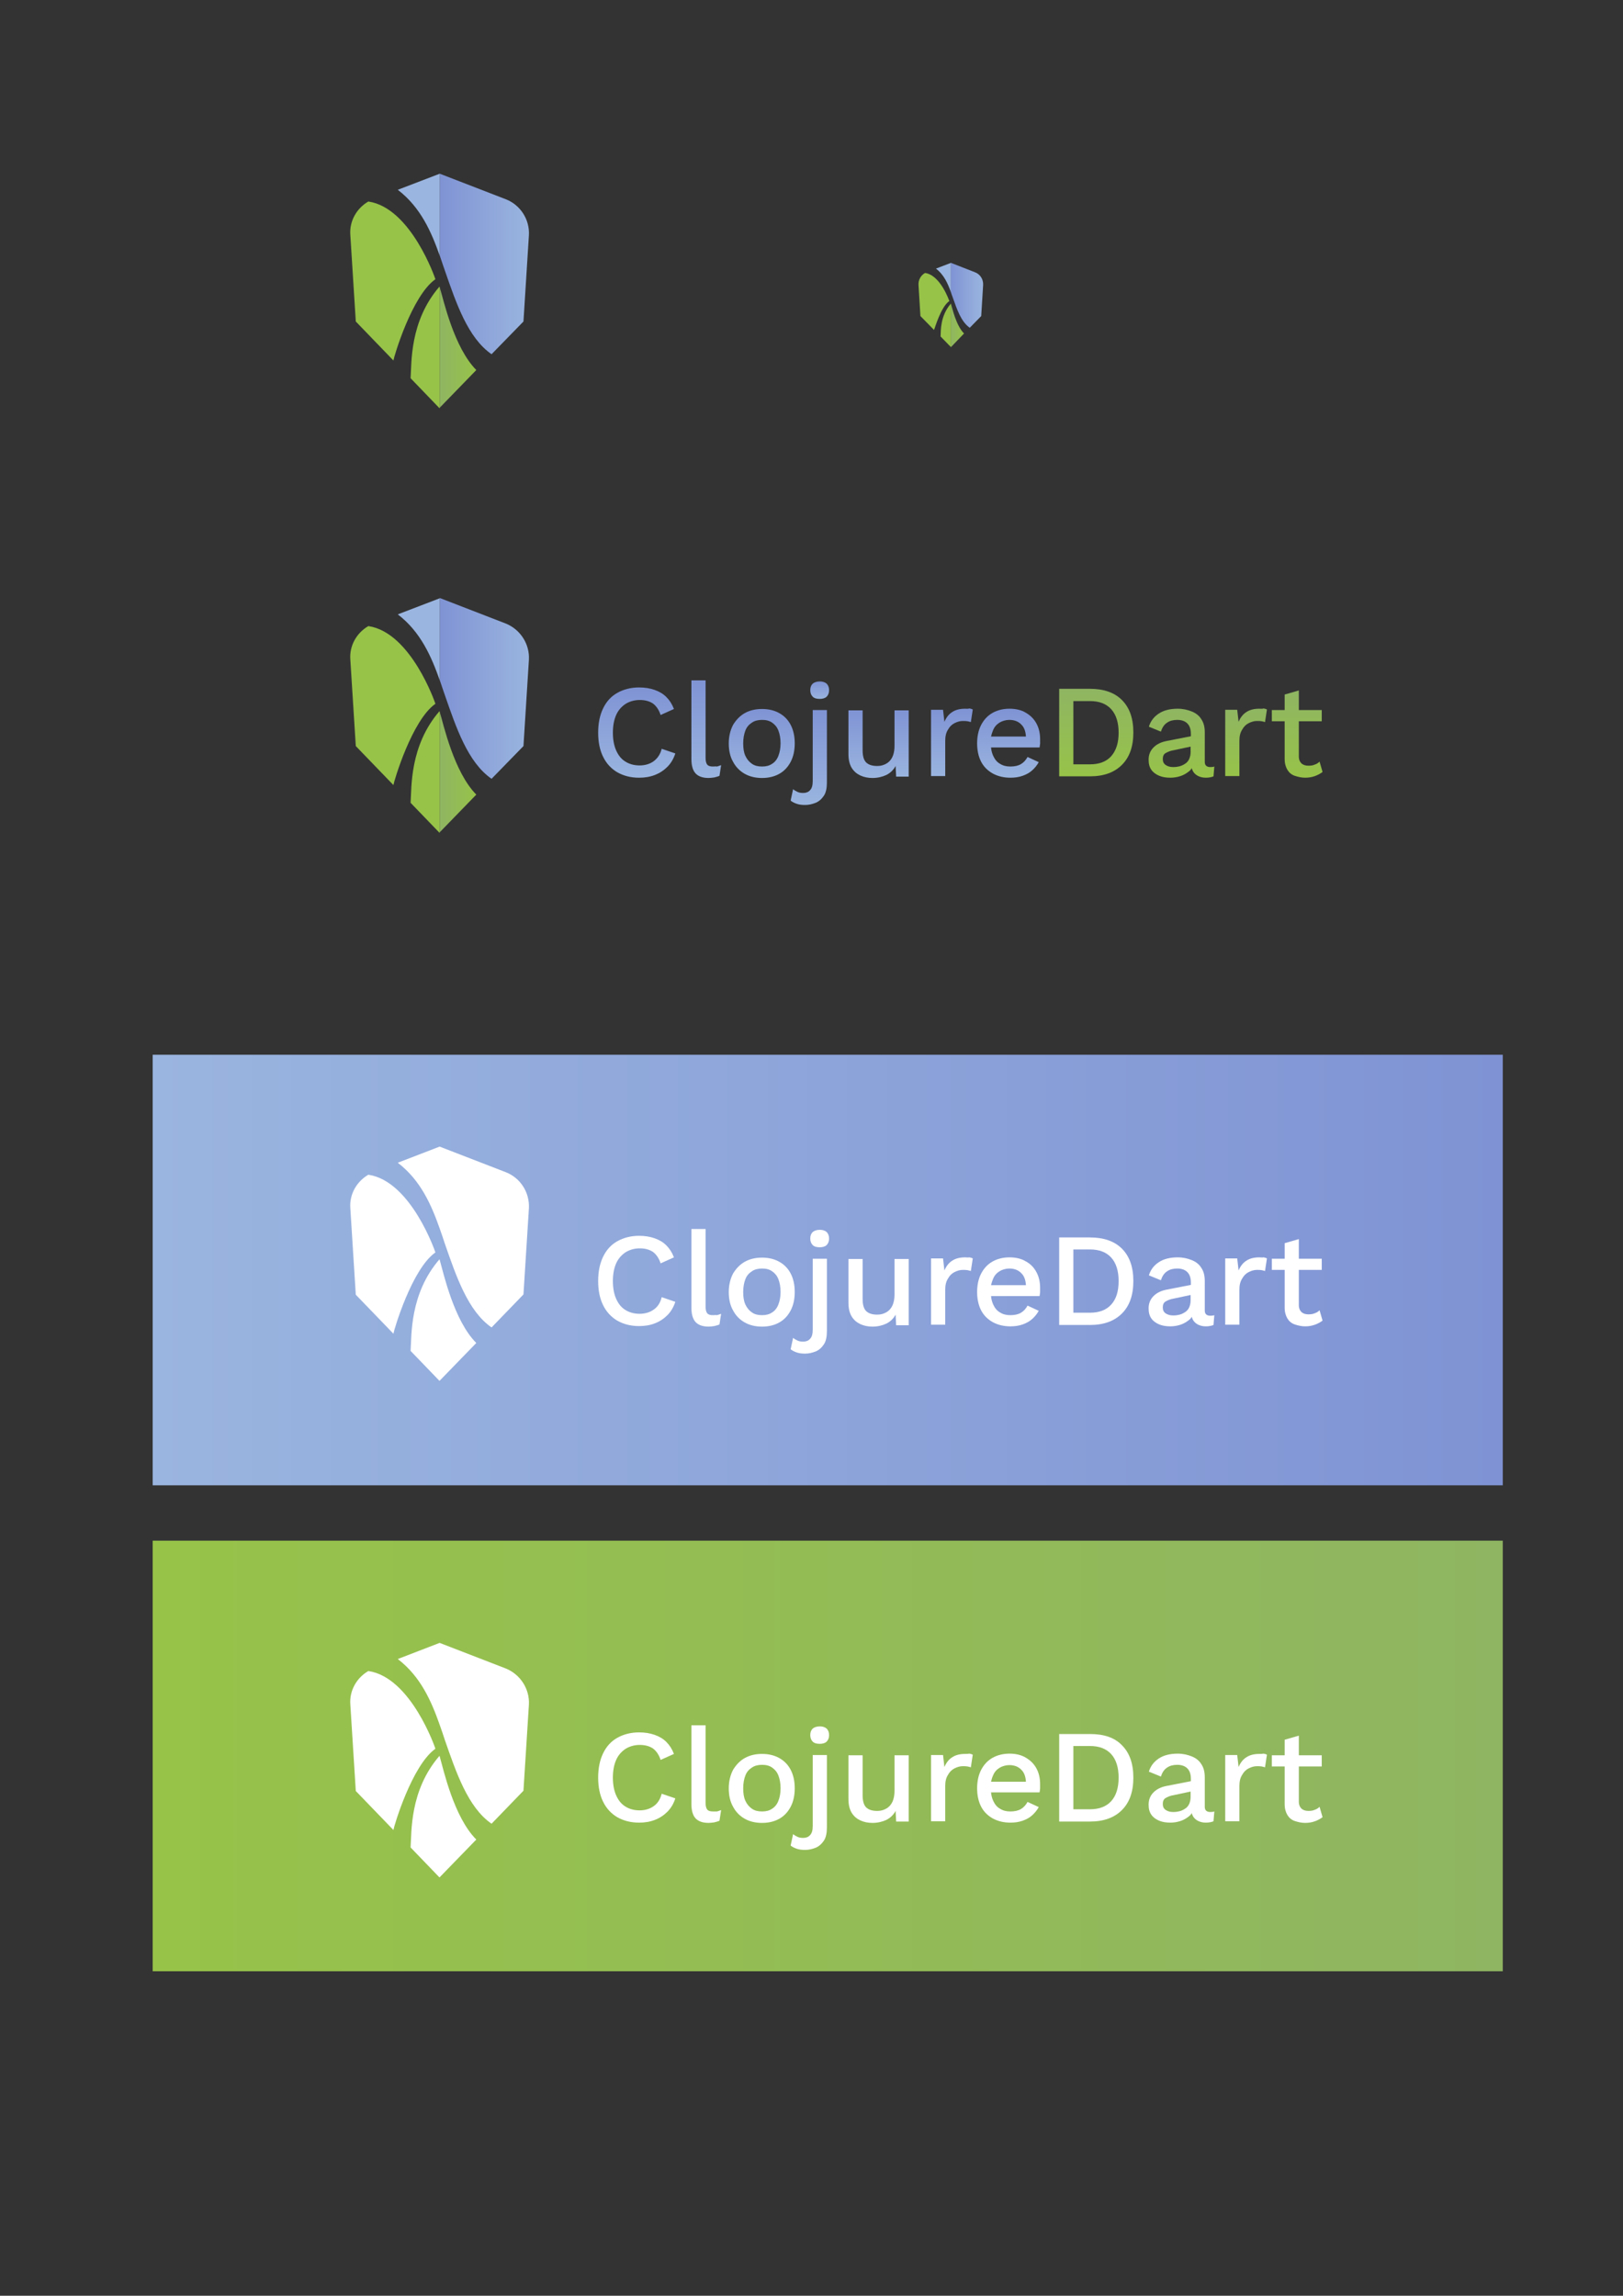 <?xml version="1.0" encoding="utf-8"?>
<!-- Generator: Adobe Illustrator 25.4.1, SVG Export Plug-In . SVG Version: 6.00 Build 0)  -->
<svg version="1.1" id="Calque_1" xmlns="http://www.w3.org/2000/svg" xmlns:xlink="http://www.w3.org/1999/xlink" x="0px" y="0px"
	 viewBox="0 0 595.3 841.9" style="enable-background:new 0 0 595.3 841.9;" xml:space="preserve">
<rect x="0" y="0" width="595.3" height="841.9" fill="#333333" stroke="none"/>
<style type="text/css">
	.st0{fill:url(#SVGID_1_);}
	.st1{fill:url(#SVGID_00000166642113194640026670000014341328513187613084_);}
	.st2{fill:url(#SVGID_00000119806902438808455120000005890537986079993229_);}
	.st3{fill:url(#SVGID_00000014633748603331469560000011410566019455261355_);}
	.st4{fill:url(#SVGID_00000109030607582436844580000010958458624850216842_);}
	.st5{fill:url(#SVGID_00000087412914235919441720000017203897400528996755_);}
	.st6{fill:url(#SVGID_00000049193468601735018420000008111018273860670616_);}
	.st7{fill:url(#SVGID_00000062881124252479984620000000551197927144612020_);}
	.st8{fill:url(#SVGID_00000116942194897530967690000018309325705667609259_);}
	.st9{fill:url(#SVGID_00000043455950263063474300000004908557975232304011_);}
	.st10{fill:url(#SVGID_00000013171228397574932600000015420676043887766185_);}
	.st11{fill:url(#SVGID_00000030464645898079904650000011603122286168071327_);}
	.st12{fill:url(#SVGID_00000048494847602926159110000016047994222335224464_);}
	.st13{fill:url(#SVGID_00000149339900744604404940000014793023642092852917_);}
	.st14{fill:url(#SVGID_00000105415658859191871010000008415372037394509484_);}
	.st15{fill:#9AB5DF;}
	.st16{fill:url(#SVGID_00000094617431646055408260000011681838837369796793_);}
	.st17{fill:#97C349;}
	.st18{fill:#FFFFFF;}
	.st19{fill:url(#SVGID_00000183248913639728950790000015003142750046197410_);}
	.st20{fill:url(#SVGID_00000062154380529488318240000015632529260990590601_);}
	.st21{fill:url(#SVGID_00000178171892295503501220000015921243520236326539_);}
	.st22{fill:url(#SVGID_00000106115134082231836770000016467012418776159136_);}
</style>
<g id="Calque_1_00000176035680948431303630000016771273300646801281_">
	<linearGradient id="SVGID_1_" gradientUnits="userSpaceOnUse" x1="55.96" y1="643.965" x2="551.18" y2="643.965">
		<stop  offset="0" style="stop-color:#97C349"/>
		<stop  offset="1" style="stop-color:#8FB562"/>
	</linearGradient>
	<rect x="56" y="565" class="st0" width="495.2" height="157.9"/>
	
		<linearGradient id="SVGID_00000183934100534166718710000000678505727670978698_" gradientUnits="userSpaceOnUse" x1="55.96" y1="465.725" x2="551.18" y2="465.725">
		<stop  offset="0" style="stop-color:#9AB5DF"/>
		<stop  offset="1" style="stop-color:#7F93D4"/>
	</linearGradient>
	
		<rect x="56" y="386.8" style="fill:url(#SVGID_00000183934100534166718710000000678505727670978698_);" width="495.2" height="157.9"/>
</g>
<linearGradient id="SVGID_00000148638119897267418150000003837109669763570061_" gradientUnits="userSpaceOnUse" x1="233.594" y1="285.214" x2="233.594" y2="252.154">
	<stop  offset="0" style="stop-color:#9AB5DF"/>
	<stop  offset="1" style="stop-color:#7F93D4"/>
</linearGradient>
<path style="fill:url(#SVGID_00000148638119897267418150000003837109669763570061_);" d="M239.7,279.2c-1.4,1-3.2,1.5-5.1,1.5
	c-2,0-3.8-0.5-5.2-1.4c-1.5-0.9-2.6-2.3-3.4-4.1c-0.8-1.8-1.2-4-1.2-6.5c0-2.5,0.4-4.7,1.2-6.5c0.8-1.8,2-3.1,3.5-4.1
	c1.5-0.9,3.2-1.4,5.2-1.4c2,0,3.6,0.5,4.8,1.3c1.2,0.9,2.2,2.3,2.8,4.2l4.9-2.2c-0.7-1.8-1.6-3.2-2.8-4.4c-1.2-1.2-2.6-2-4.3-2.6
	c-1.7-0.6-3.6-0.9-5.7-0.9c-3,0-5.7,0.7-8,2c-2.3,1.3-4,3.2-5.2,5.7c-1.2,2.5-1.8,5.4-1.8,8.9c0,3.4,0.6,6.4,1.8,8.8
	c1.2,2.5,3,4.4,5.2,5.7c2.3,1.3,4.9,2,8,2c2.1,0,4-0.3,5.8-1c1.8-0.7,3.3-1.7,4.6-3c1.3-1.3,2.3-3,2.9-4.9l-5-1.7
	C242.2,276.6,241.2,278.1,239.7,279.2z"/>
<linearGradient id="SVGID_00000094601729681034171570000011455955780617940398_" gradientUnits="userSpaceOnUse" x1="259.034" y1="285.224" x2="259.034" y2="249.484">
	<stop  offset="0" style="stop-color:#9AB5DF"/>
	<stop  offset="1" style="stop-color:#7F93D4"/>
</linearGradient>
<path style="fill:url(#SVGID_00000094601729681034171570000011455955780617940398_);" d="M261.5,281.1c-1,0-1.7-0.2-2.1-0.7
	c-0.4-0.5-0.6-1.3-0.6-2.5v-28.4h-5.2v28.9c0,2.3,0.5,4.1,1.5,5.2c1,1.1,2.6,1.7,4.8,1.7c0.7,0,1.4-0.1,2.1-0.2
	c0.7-0.2,1.3-0.3,1.9-0.6l0.6-3.9c-0.6,0.2-1.1,0.4-1.5,0.5C262.6,281,262.1,281.1,261.5,281.1z"/>
<linearGradient id="SVGID_00000126298666275439527710000011887431561154987401_" gradientUnits="userSpaceOnUse" x1="279.414" y1="285.224" x2="279.414" y2="259.944">
	<stop  offset="0" style="stop-color:#9AB5DF"/>
	<stop  offset="1" style="stop-color:#7F93D4"/>
</linearGradient>
<path style="fill:url(#SVGID_00000126298666275439527710000011887431561154987401_);" d="M290,265.8c-1-1.9-2.4-3.3-4.2-4.3
	c-1.8-1-3.9-1.5-6.3-1.5s-4.5,0.5-6.3,1.5c-1.8,1-3.2,2.5-4.3,4.3c-1,1.9-1.6,4.2-1.6,6.8s0.5,4.9,1.6,6.8c1,1.9,2.5,3.4,4.3,4.4
	c1.8,1,3.9,1.5,6.3,1.5c2.4,0,4.5-0.5,6.3-1.5c1.8-1,3.2-2.5,4.2-4.4c1-1.9,1.5-4.2,1.5-6.8S291,267.7,290,265.8z M285.5,277.2
	c-0.5,1.3-1.3,2.3-2.3,2.9c-1,0.7-2.2,1-3.7,1c-1.5,0-2.7-0.3-3.7-1c-1-0.7-1.8-1.6-2.4-2.9c-0.6-1.3-0.8-2.8-0.8-4.6
	c0-1.9,0.3-3.4,0.8-4.7s1.3-2.2,2.4-2.9c1-0.7,2.3-1,3.7-1c1.5,0,2.7,0.3,3.7,1c1,0.7,1.8,1.6,2.3,2.9c0.5,1.3,0.8,2.8,0.8,4.7
	C286.3,274.4,286,275.9,285.5,277.2z"/>
<linearGradient id="SVGID_00000024699408346701522390000009002567416870266768_" gradientUnits="userSpaceOnUse" x1="300.659" y1="256.344" x2="300.659" y2="249.874">
	<stop  offset="0" style="stop-color:#9AB5DF"/>
	<stop  offset="1" style="stop-color:#7F93D4"/>
</linearGradient>
<path style="fill:url(#SVGID_00000024699408346701522390000009002567416870266768_);" d="M300.7,249.9c-1.1,0-2,0.3-2.6,0.8
	c-0.6,0.6-0.9,1.3-0.9,2.4c0,1,0.3,1.8,0.9,2.4c0.6,0.6,1.5,0.8,2.6,0.8c1.1,0,2-0.3,2.5-0.8c0.6-0.6,0.9-1.4,0.9-2.4
	c0-1-0.3-1.8-0.9-2.4C302.6,250.2,301.8,249.9,300.7,249.9z"/>
<linearGradient id="SVGID_00000076561256837470795650000012137592258717019279_" gradientUnits="userSpaceOnUse" x1="296.629" y1="295.194" x2="296.629" y2="260.424">
	<stop  offset="0" style="stop-color:#9AB5DF"/>
	<stop  offset="1" style="stop-color:#7F93D4"/>
</linearGradient>
<path style="fill:url(#SVGID_00000076561256837470795650000012137592258717019279_);" d="M298.1,286.4c0,1.6-0.3,2.7-1,3.4
	c-0.6,0.7-1.5,1-2.5,1c-0.8,0-1.5-0.1-2.1-0.4s-1.2-0.6-1.6-1l-0.9,4.2c0.6,0.5,1.4,0.9,2.3,1.2c0.9,0.3,1.9,0.4,3,0.4
	c1.4,0,2.6-0.3,3.9-0.8c1.2-0.5,2.2-1.4,3-2.6c0.8-1.2,1.1-2.9,1.1-4.9v-26.5h-5.2V286.4z"/>
<linearGradient id="SVGID_00000029766929670816825670000010689361855966646162_" gradientUnits="userSpaceOnUse" x1="322.244" y1="285.224" x2="322.244" y2="260.424">
	<stop  offset="0" style="stop-color:#9AB5DF"/>
	<stop  offset="1" style="stop-color:#7F93D4"/>
</linearGradient>
<path style="fill:url(#SVGID_00000029766929670816825670000010689361855966646162_);" d="M328.1,273.6c0,1.3-0.2,2.4-0.5,3.3
	c-0.3,0.9-0.8,1.7-1.4,2.3c-0.6,0.6-1.3,1-2.1,1.3c-0.8,0.3-1.5,0.4-2.4,0.4c-1.7,0-3-0.4-3.9-1.2c-0.9-0.8-1.4-2.3-1.4-4.5v-14.7
	h-5.2v16c0,2.1,0.4,3.8,1.2,5.1c0.8,1.3,1.9,2.2,3.2,2.8c1.3,0.6,2.8,0.9,4.4,0.9c1.9,0,3.6-0.4,5.1-1.1c1.4-0.7,2.6-1.8,3.4-3.3
	l0.2,3.9h4.6v-24.3h-5.2V273.6z"/>
<linearGradient id="SVGID_00000061442151546323708210000006921735574539810952_" gradientUnits="userSpaceOnUse" x1="349.029" y1="284.724" x2="349.029" y2="259.944">
	<stop  offset="0" style="stop-color:#9AB5DF"/>
	<stop  offset="1" style="stop-color:#7F93D4"/>
</linearGradient>
<path style="fill:url(#SVGID_00000061442151546323708210000006921735574539810952_);" d="M354,259.9c-1.9,0-3.5,0.4-4.7,1.2
	c-1.3,0.8-2.2,2-2.9,3.6l-0.5-4.4h-4.4v24.3h5.2v-12.9c0-1.7,0.3-3,1-4.1c0.6-1.1,1.4-1.9,2.4-2.4c1-0.5,2-0.8,3-0.8
	c0.7,0,1.3,0,1.8,0.1s0.8,0.2,1.2,0.3l0.7-4.6c-0.3-0.2-0.7-0.3-1.2-0.4C354.9,260,354.5,259.9,354,259.9z"/>
<linearGradient id="SVGID_00000003813265695702496170000011196980682023192722_" gradientUnits="userSpaceOnUse" x1="369.904" y1="285.224" x2="369.904" y2="259.944">
	<stop  offset="0" style="stop-color:#9AB5DF"/>
	<stop  offset="1" style="stop-color:#7F93D4"/>
</linearGradient>
<path style="fill:url(#SVGID_00000003813265695702496170000011196980682023192722_);" d="M376.3,261.4c-1.6-1-3.7-1.5-6-1.5
	c-2.3,0-4.4,0.5-6.2,1.5s-3.2,2.5-4.2,4.4c-1,1.9-1.5,4.2-1.5,6.8s0.5,4.9,1.5,6.8c1,1.9,2.5,3.3,4.3,4.3c1.9,1,4,1.5,6.4,1.5
	c1.6,0,3.1-0.2,4.5-0.7c1.4-0.5,2.5-1.1,3.5-2s1.8-1.9,2.4-3l-4.1-1.9c-0.6,1.1-1.4,2-2.4,2.6c-1,0.6-2.3,0.9-3.9,0.9
	c-1.5,0-2.7-0.3-3.8-1c-1.1-0.6-1.9-1.6-2.5-2.9c-0.4-0.9-0.7-1.9-0.8-3.1h17.8c0.1-0.4,0.1-0.8,0.2-1.4c0-0.5,0-1.1,0-1.6
	c0-2.1-0.4-4-1.3-5.7C379.3,263.7,378,262.4,376.3,261.4z M364.2,267.9c0.5-1.3,1.3-2.2,2.4-2.9c1-0.6,2.3-1,3.6-1
	c1.9,0,3.4,0.6,4.5,1.8c1,1,1.5,2.5,1.6,4.3h-12.8C363.7,269.3,363.9,268.6,364.2,267.9z"/>
<g>
	
		<linearGradient id="SVGID_00000101101860999461905680000010765282669879820726_" gradientUnits="userSpaceOnUse" x1="402.144" y1="284.744" x2="402.144" y2="252.644">
		<stop  offset="0" style="stop-color:#97C349"/>
		<stop  offset="1" style="stop-color:#8FB562"/>
	</linearGradient>
	<path style="fill:url(#SVGID_00000101101860999461905680000010765282669879820726_);" d="M399.8,252.6h-11.3v32.1h11.3
		c5,0,8.9-1.4,11.7-4.2c2.8-2.8,4.2-6.7,4.2-11.9c0-5.2-1.4-9.1-4.2-11.9C408.8,254,404.9,252.6,399.8,252.6z M407.6,277.3
		c-1.8,2-4.4,3-7.8,3h-6.1v-23.2h6.1c3.4,0,6,1,7.8,3c1.8,2,2.7,4.9,2.7,8.6C410.3,272.4,409.4,275.2,407.6,277.3z"/>
	
		<linearGradient id="SVGID_00000012461969551267793330000002784758246159299712_" gradientUnits="userSpaceOnUse" x1="433.319" y1="285.224" x2="433.319" y2="259.934">
		<stop  offset="0" style="stop-color:#97C349"/>
		<stop  offset="1" style="stop-color:#8FB562"/>
	</linearGradient>
	<path style="fill:url(#SVGID_00000012461969551267793330000002784758246159299712_);" d="M441.9,279.4v-10.8c0-2-0.4-3.6-1.3-4.9
		c-0.8-1.3-2-2.2-3.5-2.8s-3.2-1-5.1-1c-2.9,0-5.2,0.6-7,1.8c-1.8,1.2-3,2.8-3.6,4.8l4.4,1.8c0.5-1.5,1.2-2.6,2.3-3.3
		c1-0.7,2.3-1,3.7-1c1.5,0,2.8,0.4,3.7,1.3s1.3,2.2,1.3,3.8h0v0.9l-8.7,1.7c-2.2,0.4-3.8,1.2-5,2.4c-1.2,1.2-1.8,2.7-1.8,4.5
		c0,1.5,0.3,2.7,1,3.7s1.7,1.7,2.9,2.2c1.2,0.5,2.6,0.7,4.1,0.7c1.2,0,2.5-0.2,3.7-0.6c1.2-0.4,2.2-1,3.2-1.8
		c0.4-0.3,0.7-0.7,0.9-1.1c0.1,0.4,0.3,0.8,0.5,1.2c0.5,0.8,1.1,1.3,1.9,1.7c0.8,0.4,1.8,0.6,2.8,0.6c1.1,0,2.1-0.2,2.8-0.5l0.3-3.6
		c-0.5,0.2-1.1,0.2-1.7,0.2C442.5,281.2,441.9,280.6,441.9,279.4z M436.7,275.8c0,1-0.2,1.8-0.5,2.5c-0.3,0.7-0.8,1.3-1.4,1.7
		s-1.3,0.8-2.1,1c-0.8,0.2-1.5,0.3-2.4,0.3c-1.2,0-2.1-0.3-2.8-0.8c-0.7-0.5-1-1.2-1-2.2c0-0.9,0.3-1.7,1-2.1s1.7-0.9,3.1-1.1
		l6.1-1.3V275.8z"/>
	
		<linearGradient id="SVGID_00000146493986866461505550000009458002496551971758_" gradientUnits="userSpaceOnUse" x1="456.999" y1="284.724" x2="456.999" y2="259.944">
		<stop  offset="0" style="stop-color:#97C349"/>
		<stop  offset="1" style="stop-color:#8FB562"/>
	</linearGradient>
	<path style="fill:url(#SVGID_00000146493986866461505550000009458002496551971758_);" d="M461.9,259.9c-1.9,0-3.5,0.4-4.7,1.2
		c-1.3,0.8-2.2,2-2.9,3.6l-0.5-4.4h-4.4v24.3h5.2v-12.9c0-1.7,0.3-3,1-4.1c0.6-1.1,1.4-1.9,2.4-2.4c1-0.5,2-0.8,3-0.8
		c0.7,0,1.3,0,1.8,0.1s0.8,0.2,1.2,0.3l0.7-4.6c-0.3-0.2-0.7-0.3-1.2-0.4C462.9,260,462.4,259.9,461.9,259.9z"/>
	
		<linearGradient id="SVGID_00000160152656033785078690000004415489886650638764_" gradientUnits="userSpaceOnUse" x1="475.849" y1="285.224" x2="475.849" y2="253.274">
		<stop  offset="0" style="stop-color:#97C349"/>
		<stop  offset="1" style="stop-color:#8FB562"/>
	</linearGradient>
	<path style="fill:url(#SVGID_00000160152656033785078690000004415489886650638764_);" d="M484,279.3c-0.5,0.5-1.1,0.9-1.8,1.1
		c-0.6,0.3-1.4,0.4-2.3,0.4c-1.1,0-1.9-0.3-2.5-0.8c-0.6-0.6-1-1.4-1-2.6v-12.9h8.4v-4.1h-8.4v-7.2l-5.2,1.5v5.7h-4.7v4.1h4.7v13.8
		c0,1.7,0.4,3,1,4c0.6,1,1.5,1.8,2.7,2.2c1.2,0.4,2.5,0.7,3.8,0.7c1.3,0,2.5-0.2,3.6-0.6c1.1-0.4,2-0.9,2.8-1.5L484,279.3z"/>
</g>
<g>
	
		<linearGradient id="SVGID_00000069364173125040112420000009141174704655034500_" gradientUnits="userSpaceOnUse" x1="193.984" y1="252.503" x2="161.303" y2="252.503">
		<stop  offset="0" style="stop-color:#9AB5DF"/>
		<stop  offset="1" style="stop-color:#7F93D4"/>
	</linearGradient>
	<path style="fill:url(#SVGID_00000069364173125040112420000009141174704655034500_);" d="M194,241.9l-2,31.7l-11.7,12
		c-8.7-6-13-18.8-17.1-30.6c-0.6-1.8-1.3-3.7-1.9-5.6v-30.1l24.3,9.4C190.9,230.9,194.3,236.2,194,241.9z"/>
	<path class="st15" d="M161.3,219.4v30.1c-3-8.5-6.9-17.7-15.4-24.2L161.3,219.4L161.3,219.4z"/>
	
		<linearGradient id="SVGID_00000044863705825985638870000017285727750886994566_" gradientUnits="userSpaceOnUse" x1="174.68" y1="283.157" x2="161.303" y2="283.157">
		<stop  offset="0" style="stop-color:#97C349"/>
		<stop  offset="1" style="stop-color:#8FB562"/>
	</linearGradient>
	<path style="fill:url(#SVGID_00000044863705825985638870000017285727750886994566_);" d="M174.7,291.4l-13.4,13.8v-44.1
		C162.7,265.8,166.5,283.1,174.7,291.4z"/>
	<g>
		<path class="st17" d="M159.7,258.1c0-0.1-8.9-26.2-24.6-28.5c-4.3,2.5-7,7.2-6.6,12.3l2,31.7l13.8,14.3
			C144.5,286.5,151.1,264.1,159.7,258.1z"/>
		<path class="st17" d="M161.2,260.8c-11,12.7-10.2,28.1-10.6,33.6l10.6,11l0.1-0.1v-44.1C161.3,261,161.2,260.9,161.2,260.8z"/>
	</g>
</g>
<path class="st18" d="M239.7,480.3c-1.4,1-3.2,1.5-5.1,1.5c-2,0-3.8-0.5-5.2-1.4c-1.5-0.9-2.6-2.3-3.4-4.1c-0.8-1.8-1.2-4-1.2-6.5
	c0-2.5,0.4-4.7,1.2-6.5c0.8-1.8,2-3.1,3.5-4.1c1.5-0.9,3.2-1.4,5.2-1.4c2,0,3.6,0.5,4.8,1.3c1.2,0.9,2.2,2.3,2.8,4.2l4.9-2.2
	c-0.7-1.8-1.6-3.2-2.8-4.4c-1.2-1.2-2.6-2-4.3-2.6c-1.7-0.6-3.6-0.9-5.7-0.9c-3,0-5.7,0.7-8,2c-2.3,1.3-4,3.2-5.2,5.7
	c-1.2,2.5-1.8,5.4-1.8,8.9c0,3.4,0.6,6.4,1.8,8.8c1.2,2.5,3,4.4,5.2,5.7c2.3,1.3,4.9,2,8,2c2.1,0,4-0.3,5.8-1c1.8-0.7,3.3-1.7,4.6-3
	c1.3-1.3,2.3-3,2.9-4.9l-5-1.7C242.2,477.8,241.2,479.3,239.7,480.3z"/>
<path class="st18" d="M261.5,482.3c-1,0-1.7-0.2-2.1-0.7c-0.4-0.5-0.6-1.3-0.6-2.5v-28.4h-5.2v28.9c0,2.3,0.5,4.1,1.5,5.2
	c1,1.1,2.6,1.7,4.8,1.7c0.7,0,1.4-0.1,2.1-0.2c0.7-0.2,1.3-0.3,1.9-0.6l0.6-3.9c-0.6,0.2-1.1,0.4-1.5,0.5
	C262.6,482.2,262.1,482.3,261.5,482.3z"/>
<path class="st18" d="M290,467c-1-1.9-2.4-3.3-4.2-4.3c-1.8-1-3.9-1.5-6.3-1.5s-4.5,0.5-6.3,1.5c-1.8,1-3.2,2.5-4.3,4.3
	c-1,1.9-1.6,4.2-1.6,6.8s0.5,4.9,1.6,6.8c1,1.9,2.5,3.4,4.3,4.4c1.8,1,3.9,1.5,6.3,1.5c2.4,0,4.5-0.5,6.3-1.5c1.8-1,3.2-2.5,4.2-4.4
	c1-1.9,1.5-4.2,1.5-6.8S291,468.9,290,467z M285.5,478.4c-0.5,1.3-1.3,2.3-2.3,2.9c-1,0.7-2.2,1-3.7,1c-1.5,0-2.7-0.3-3.7-1
	c-1-0.7-1.8-1.6-2.4-2.9c-0.6-1.3-0.8-2.8-0.8-4.6c0-1.9,0.3-3.4,0.8-4.7s1.3-2.2,2.4-2.9c1-0.7,2.3-1,3.7-1c1.5,0,2.7,0.3,3.7,1
	c1,0.7,1.8,1.6,2.3,2.9c0.5,1.3,0.8,2.8,0.8,4.7C286.3,475.6,286,477.1,285.5,478.4z"/>
<path class="st18" d="M300.7,451c-1.1,0-2,0.3-2.6,0.8c-0.6,0.6-0.9,1.3-0.9,2.4c0,1,0.3,1.8,0.9,2.4c0.6,0.6,1.5,0.8,2.6,0.8
	c1.1,0,2-0.3,2.5-0.8c0.6-0.6,0.9-1.4,0.9-2.4c0-1-0.3-1.8-0.9-2.4C302.6,451.3,301.8,451,300.7,451z"/>
<path class="st18" d="M298.1,487.6c0,1.6-0.3,2.7-1,3.4c-0.6,0.7-1.5,1-2.5,1c-0.8,0-1.5-0.1-2.1-0.4s-1.2-0.6-1.6-1l-0.9,4.2
	c0.6,0.5,1.4,0.9,2.3,1.2c0.9,0.3,1.9,0.4,3,0.4c1.4,0,2.6-0.3,3.9-0.8c1.2-0.5,2.2-1.4,3-2.6c0.8-1.2,1.1-2.9,1.1-4.9v-26.5h-5.2
	V487.6z"/>
<path class="st18" d="M328.1,474.8c0,1.3-0.2,2.4-0.5,3.3c-0.3,0.9-0.8,1.7-1.4,2.3c-0.6,0.6-1.3,1-2.1,1.3
	c-0.8,0.3-1.5,0.4-2.4,0.4c-1.7,0-3-0.4-3.9-1.2c-0.9-0.8-1.4-2.3-1.4-4.5v-14.7h-5.2v16c0,2.1,0.4,3.8,1.2,5.1
	c0.8,1.3,1.9,2.2,3.2,2.8c1.3,0.6,2.8,0.9,4.4,0.9c1.9,0,3.6-0.4,5.1-1.1c1.4-0.7,2.6-1.8,3.4-3.3l0.2,3.9h4.6v-24.3h-5.2V474.8z"/>
<path class="st18" d="M354,461.1c-1.9,0-3.5,0.4-4.7,1.2c-1.3,0.8-2.2,2-2.9,3.6l-0.5-4.4h-4.4v24.3h5.2V473c0-1.7,0.3-3,1-4.1
	c0.6-1.1,1.4-1.9,2.4-2.4c1-0.5,2-0.8,3-0.8c0.7,0,1.3,0,1.8,0.1s0.8,0.2,1.2,0.3l0.7-4.6c-0.3-0.2-0.7-0.3-1.2-0.4
	C354.9,461.2,354.5,461.1,354,461.1z"/>
<path class="st18" d="M376.3,462.6c-1.6-1-3.7-1.5-6-1.5c-2.3,0-4.4,0.5-6.2,1.5s-3.2,2.5-4.2,4.4c-1,1.9-1.5,4.2-1.5,6.8
	s0.5,4.9,1.5,6.8c1,1.9,2.5,3.3,4.3,4.3c1.9,1,4,1.5,6.4,1.5c1.6,0,3.1-0.2,4.5-0.7c1.4-0.5,2.5-1.1,3.5-2s1.8-1.9,2.4-3l-4.1-1.9
	c-0.6,1.1-1.4,2-2.4,2.6c-1,0.6-2.3,0.9-3.9,0.9c-1.5,0-2.7-0.3-3.8-1c-1.1-0.6-1.9-1.6-2.5-2.9c-0.4-0.9-0.7-1.9-0.8-3.1h17.8
	c0.1-0.4,0.1-0.8,0.2-1.4c0-0.5,0-1.1,0-1.6c0-2.1-0.4-4-1.3-5.7C379.3,464.9,378,463.5,376.3,462.6z M364.2,469.1
	c0.5-1.3,1.3-2.2,2.4-2.9c1-0.6,2.3-1,3.6-1c1.9,0,3.4,0.6,4.5,1.8c1,1,1.5,2.5,1.6,4.3h-12.8C363.7,470.5,363.9,469.8,364.2,469.1z
	"/>
<g>
	<path class="st18" d="M399.8,453.8h-11.3v32.1h11.3c5,0,8.9-1.4,11.7-4.2c2.8-2.8,4.2-6.7,4.2-11.9c0-5.2-1.4-9.1-4.2-11.9
		C408.8,455.2,404.9,453.8,399.8,453.8z M407.6,478.4c-1.8,2-4.4,3-7.8,3h-6.1v-23.2h6.1c3.4,0,6,1,7.8,3c1.8,2,2.7,4.9,2.7,8.6
		C410.3,473.6,409.4,476.4,407.6,478.4z"/>
	<path class="st18" d="M441.9,480.6v-10.8c0-2-0.4-3.6-1.3-4.9c-0.8-1.3-2-2.2-3.5-2.8s-3.2-1-5.1-1c-2.9,0-5.2,0.6-7,1.8
		c-1.8,1.2-3,2.8-3.6,4.8l4.4,1.8c0.5-1.5,1.2-2.6,2.3-3.3c1-0.7,2.3-1,3.7-1c1.5,0,2.8,0.4,3.7,1.3s1.3,2.2,1.3,3.8h0v0.9l-8.7,1.7
		c-2.2,0.4-3.8,1.2-5,2.4c-1.2,1.2-1.8,2.7-1.8,4.5c0,1.5,0.3,2.7,1,3.7s1.7,1.7,2.9,2.2c1.2,0.5,2.6,0.7,4.1,0.7
		c1.2,0,2.5-0.2,3.7-0.6c1.2-0.4,2.2-1,3.2-1.8c0.4-0.3,0.7-0.7,0.9-1.1c0.1,0.4,0.3,0.8,0.5,1.2c0.5,0.8,1.1,1.3,1.9,1.7
		c0.8,0.4,1.8,0.6,2.8,0.6c1.1,0,2.1-0.2,2.8-0.5l0.3-3.6c-0.5,0.2-1.1,0.2-1.7,0.2C442.5,482.4,441.9,481.8,441.9,480.6z
		 M436.7,476.9c0,1-0.2,1.8-0.5,2.5c-0.3,0.7-0.8,1.3-1.4,1.7s-1.3,0.8-2.1,1c-0.8,0.2-1.5,0.3-2.4,0.3c-1.2,0-2.1-0.3-2.8-0.8
		c-0.7-0.5-1-1.2-1-2.2c0-0.9,0.3-1.7,1-2.1s1.7-0.9,3.1-1.1l6.1-1.3V476.9z"/>
	<path class="st18" d="M461.9,461.1c-1.9,0-3.5,0.4-4.7,1.2c-1.3,0.8-2.2,2-2.9,3.6l-0.5-4.4h-4.4v24.3h5.2V473c0-1.7,0.3-3,1-4.1
		c0.6-1.1,1.4-1.9,2.4-2.4c1-0.5,2-0.8,3-0.8c0.7,0,1.3,0,1.8,0.1s0.8,0.2,1.2,0.3l0.7-4.6c-0.3-0.2-0.7-0.3-1.2-0.4
		C462.9,461.2,462.4,461.1,461.9,461.1z"/>
	<path class="st18" d="M484,480.5c-0.5,0.5-1.1,0.9-1.8,1.1c-0.6,0.3-1.4,0.4-2.3,0.4c-1.1,0-1.9-0.3-2.5-0.8c-0.6-0.6-1-1.4-1-2.6
		v-12.9h8.4v-4.1h-8.4v-7.2l-5.2,1.5v5.7h-4.7v4.1h4.7v13.8c0,1.7,0.4,3,1,4c0.6,1,1.5,1.8,2.7,2.2c1.2,0.4,2.5,0.7,3.8,0.7
		c1.3,0,2.5-0.2,3.6-0.6c1.1-0.4,2-0.9,2.8-1.5L484,480.5z"/>
</g>
<g>
	<path class="st18" d="M194,443.1l-2,31.6l-11.7,12.1c-8.7-6-13-18.9-17.1-30.6c-0.6-1.8-1.2-3.7-1.9-5.6c-3-8.5-6.9-17.7-15.4-24.2
		l15.3-5.9l0.1,0l24.3,9.4C190.9,432,194.3,437.3,194,443.1z"/>
	<g>
		<path class="st18" d="M159.7,459.3c0-0.1-8.9-26.2-24.6-28.5c-4.3,2.5-7,7.2-6.6,12.3l2,31.7l13.8,14.3
			C144.5,487.7,151.1,465.3,159.7,459.3z"/>
		<path class="st18" d="M174.7,492.5l-13.4,13.8l-0.1,0.1l-10.6-11c0.4-5.5-0.4-20.9,10.6-33.6c0,0.1,0.1,0.2,0.1,0.3
			C162.7,467,166.5,484.3,174.7,492.5z"/>
	</g>
</g>
<path class="st18" d="M239.7,662.4c-1.4,1-3.2,1.5-5.1,1.5c-2,0-3.8-0.5-5.2-1.4c-1.5-0.9-2.6-2.3-3.4-4.1c-0.8-1.8-1.2-4-1.2-6.5
	c0-2.5,0.4-4.7,1.2-6.5c0.8-1.8,2-3.1,3.5-4.1c1.5-0.9,3.2-1.4,5.2-1.4c2,0,3.6,0.5,4.8,1.3c1.2,0.9,2.2,2.3,2.8,4.2l4.9-2.2
	c-0.7-1.8-1.6-3.2-2.8-4.4c-1.2-1.2-2.6-2-4.3-2.6c-1.7-0.6-3.6-0.9-5.7-0.9c-3,0-5.7,0.7-8,2c-2.3,1.3-4,3.2-5.2,5.7
	c-1.2,2.5-1.8,5.4-1.8,8.9c0,3.4,0.6,6.4,1.8,8.8c1.2,2.5,3,4.4,5.2,5.7c2.3,1.3,4.9,2,8,2c2.1,0,4-0.3,5.8-1c1.8-0.7,3.3-1.7,4.6-3
	c1.3-1.3,2.3-3,2.9-4.9l-5-1.7C242.2,659.8,241.2,661.4,239.7,662.4z"/>
<path class="st18" d="M261.5,664.3c-1,0-1.7-0.2-2.1-0.7c-0.4-0.5-0.6-1.3-0.6-2.5v-28.4h-5.2v28.9c0,2.3,0.5,4.1,1.5,5.2
	c1,1.1,2.6,1.7,4.8,1.7c0.7,0,1.4-0.1,2.1-0.2c0.7-0.2,1.3-0.3,1.9-0.6l0.6-3.9c-0.6,0.2-1.1,0.4-1.5,0.5
	C262.6,664.3,262.1,664.3,261.5,664.3z"/>
<path class="st18" d="M290,649c-1-1.9-2.4-3.3-4.2-4.3c-1.8-1-3.9-1.5-6.3-1.5s-4.5,0.5-6.3,1.5c-1.8,1-3.2,2.5-4.3,4.3
	c-1,1.9-1.6,4.2-1.6,6.8s0.5,4.9,1.6,6.8c1,1.9,2.5,3.4,4.3,4.4c1.8,1,3.9,1.5,6.3,1.5c2.4,0,4.5-0.5,6.3-1.5c1.8-1,3.2-2.5,4.2-4.4
	c1-1.9,1.5-4.2,1.5-6.8S291,650.9,290,649z M285.5,660.4c-0.5,1.3-1.3,2.3-2.3,2.9c-1,0.7-2.2,1-3.7,1c-1.5,0-2.7-0.3-3.7-1
	c-1-0.7-1.8-1.6-2.4-2.9c-0.6-1.3-0.8-2.8-0.8-4.6c0-1.9,0.3-3.4,0.8-4.7s1.3-2.2,2.4-2.9c1-0.7,2.3-1,3.7-1c1.5,0,2.7,0.3,3.7,1
	c1,0.7,1.8,1.6,2.3,2.9c0.5,1.3,0.8,2.8,0.8,4.7C286.3,657.6,286,659.2,285.5,660.4z"/>
<path class="st18" d="M300.7,633.1c-1.1,0-2,0.3-2.6,0.8c-0.6,0.6-0.9,1.3-0.9,2.4c0,1,0.3,1.8,0.9,2.4c0.6,0.6,1.5,0.8,2.6,0.8
	c1.1,0,2-0.3,2.5-0.8c0.6-0.6,0.9-1.4,0.9-2.4c0-1-0.3-1.8-0.9-2.4C302.6,633.4,301.8,633.1,300.7,633.1z"/>
<path class="st18" d="M298.1,669.6c0,1.6-0.3,2.7-1,3.4c-0.6,0.7-1.5,1-2.5,1c-0.8,0-1.5-0.1-2.1-0.4s-1.2-0.6-1.6-1l-0.9,4.2
	c0.6,0.5,1.4,0.9,2.3,1.2c0.9,0.3,1.9,0.4,3,0.4c1.4,0,2.6-0.3,3.9-0.8c1.2-0.5,2.2-1.4,3-2.6c0.8-1.2,1.1-2.9,1.1-4.9v-26.5h-5.2
	V669.6z"/>
<path class="st18" d="M328.1,656.8c0,1.3-0.2,2.4-0.5,3.3c-0.3,0.9-0.8,1.7-1.4,2.3c-0.6,0.6-1.3,1-2.1,1.3
	c-0.8,0.3-1.5,0.4-2.4,0.4c-1.7,0-3-0.4-3.9-1.2c-0.9-0.8-1.4-2.3-1.4-4.5v-14.7h-5.2v16c0,2.1,0.4,3.8,1.2,5.1
	c0.8,1.3,1.9,2.2,3.2,2.8c1.3,0.6,2.8,0.9,4.4,0.9c1.9,0,3.6-0.4,5.1-1.1c1.4-0.7,2.6-1.8,3.4-3.3l0.2,3.9h4.6v-24.3h-5.2V656.8z"/>
<path class="st18" d="M354,643.2c-1.9,0-3.5,0.4-4.7,1.2c-1.3,0.8-2.2,2-2.9,3.6l-0.5-4.4h-4.4v24.3h5.2v-12.9c0-1.7,0.3-3,1-4.1
	c0.6-1.1,1.4-1.9,2.4-2.4c1-0.5,2-0.8,3-0.8c0.7,0,1.3,0,1.8,0.1s0.8,0.2,1.2,0.3l0.7-4.6c-0.3-0.2-0.7-0.3-1.2-0.4
	C354.9,643.2,354.5,643.2,354,643.2z"/>
<path class="st18" d="M376.3,644.6c-1.6-1-3.7-1.5-6-1.5c-2.3,0-4.4,0.5-6.2,1.5s-3.2,2.5-4.2,4.4c-1,1.9-1.5,4.2-1.5,6.8
	s0.5,4.9,1.5,6.8c1,1.9,2.5,3.3,4.3,4.3c1.9,1,4,1.5,6.4,1.5c1.6,0,3.1-0.2,4.5-0.7c1.4-0.5,2.5-1.1,3.5-2s1.8-1.9,2.4-3l-4.1-1.9
	c-0.6,1.1-1.4,2-2.4,2.6c-1,0.6-2.3,0.9-3.9,0.9c-1.5,0-2.7-0.3-3.8-1c-1.1-0.6-1.9-1.6-2.5-2.9c-0.4-0.9-0.7-1.9-0.8-3.1h17.8
	c0.1-0.4,0.1-0.8,0.2-1.4c0-0.5,0-1.1,0-1.6c0-2.1-0.4-4-1.3-5.7C379.3,646.9,378,645.6,376.3,644.6z M364.2,651.2
	c0.5-1.3,1.3-2.2,2.4-2.9c1-0.6,2.3-1,3.6-1c1.9,0,3.4,0.6,4.5,1.8c1,1,1.5,2.5,1.6,4.3h-12.8C363.7,652.6,363.9,651.8,364.2,651.2z
	"/>
<g>
	<path class="st18" d="M399.8,635.9h-11.3V668h11.3c5,0,8.9-1.4,11.7-4.2c2.8-2.8,4.2-6.7,4.2-11.9c0-5.2-1.4-9.1-4.2-11.9
		C408.8,637.2,404.9,635.9,399.8,635.9z M407.6,660.5c-1.8,2-4.4,3-7.8,3h-6.1v-23.2h6.1c3.4,0,6,1,7.8,3c1.8,2,2.7,4.9,2.7,8.6
		C410.3,655.6,409.4,658.5,407.6,660.5z"/>
	<path class="st18" d="M441.9,662.6v-10.8c0-2-0.4-3.6-1.3-4.9c-0.8-1.3-2-2.2-3.5-2.8s-3.2-1-5.1-1c-2.9,0-5.2,0.6-7,1.8
		c-1.8,1.2-3,2.8-3.6,4.8l4.4,1.8c0.5-1.5,1.2-2.6,2.3-3.3c1-0.7,2.3-1,3.7-1c1.5,0,2.8,0.4,3.7,1.3s1.3,2.2,1.3,3.8h0v0.9l-8.7,1.7
		c-2.2,0.4-3.8,1.2-5,2.4c-1.2,1.2-1.8,2.7-1.8,4.5c0,1.5,0.3,2.7,1,3.7s1.7,1.7,2.9,2.2c1.2,0.5,2.6,0.7,4.1,0.7
		c1.2,0,2.5-0.2,3.7-0.6c1.2-0.4,2.2-1,3.2-1.8c0.4-0.3,0.7-0.7,0.9-1.1c0.1,0.4,0.3,0.8,0.5,1.2c0.5,0.8,1.1,1.3,1.9,1.7
		c0.8,0.4,1.8,0.6,2.8,0.6c1.1,0,2.1-0.2,2.8-0.5l0.3-3.6c-0.5,0.2-1.1,0.2-1.7,0.2C442.5,664.4,441.9,663.8,441.9,662.6z
		 M436.7,659c0,1-0.2,1.8-0.5,2.5c-0.3,0.7-0.8,1.3-1.4,1.7s-1.3,0.8-2.1,1c-0.8,0.2-1.5,0.3-2.4,0.3c-1.2,0-2.1-0.3-2.8-0.8
		c-0.7-0.5-1-1.2-1-2.2c0-0.9,0.3-1.7,1-2.1s1.7-0.9,3.1-1.1l6.1-1.3V659z"/>
	<path class="st18" d="M461.9,643.2c-1.9,0-3.5,0.4-4.7,1.2c-1.3,0.8-2.2,2-2.9,3.6l-0.5-4.4h-4.4v24.3h5.2v-12.9c0-1.7,0.3-3,1-4.1
		c0.6-1.1,1.4-1.9,2.4-2.4c1-0.5,2-0.8,3-0.8c0.7,0,1.3,0,1.8,0.1s0.8,0.2,1.2,0.3l0.7-4.6c-0.3-0.2-0.7-0.3-1.2-0.4
		C462.9,643.2,462.4,643.2,461.9,643.2z"/>
	<path class="st18" d="M484,662.6c-0.5,0.5-1.1,0.9-1.8,1.1c-0.6,0.3-1.4,0.4-2.3,0.4c-1.1,0-1.9-0.3-2.5-0.8c-0.6-0.6-1-1.4-1-2.6
		v-12.9h8.4v-4.1h-8.4v-7.2l-5.2,1.5v5.7h-4.7v4.1h4.7v13.8c0,1.7,0.4,3,1,4c0.6,1,1.5,1.8,2.7,2.2c1.2,0.4,2.5,0.7,3.8,0.7
		c1.3,0,2.5-0.2,3.6-0.6c1.1-0.4,2-0.9,2.8-1.5L484,662.6z"/>
</g>
<g>
	<path class="st18" d="M194,625.1l-2,31.6l-11.7,12.1c-8.7-6-13-18.9-17.1-30.6c-0.6-1.8-1.2-3.7-1.9-5.6c-3-8.5-6.9-17.7-15.4-24.2
		l15.3-5.9l0.1,0l24.3,9.4C190.9,614.1,194.3,619.4,194,625.1z"/>
	<g>
		<path class="st18" d="M159.7,641.3c0-0.1-8.9-26.2-24.6-28.5c-4.3,2.5-7,7.2-6.6,12.3l2,31.7l13.8,14.3
			C144.5,669.7,151.1,647.4,159.7,641.3z"/>
		<path class="st18" d="M174.7,674.6l-13.4,13.8l-0.1,0.1l-10.6-11c0.4-5.5-0.4-20.9,10.6-33.6c0,0.1,0.1,0.2,0.1,0.3
			C162.7,649.1,166.5,666.4,174.7,674.6z"/>
	</g>
</g>
<g>
	
		<linearGradient id="SVGID_00000042709315374534599560000003542699470185761210_" gradientUnits="userSpaceOnUse" x1="193.984" y1="96.796" x2="161.303" y2="96.796">
		<stop  offset="0" style="stop-color:#9AB5DF"/>
		<stop  offset="1" style="stop-color:#7F93D4"/>
	</linearGradient>
	<path style="fill:url(#SVGID_00000042709315374534599560000003542699470185761210_);" d="M194,86.2l-2,31.7l-11.7,12
		c-8.7-6-13-18.8-17.1-30.6c-0.6-1.8-1.3-3.7-1.9-5.6V63.7l24.3,9.4C190.9,75.2,194.3,80.5,194,86.2z"/>
	<path class="st15" d="M161.3,63.7v30.1c-3-8.5-6.9-17.7-15.4-24.2L161.3,63.7L161.3,63.7z"/>
	
		<linearGradient id="SVGID_00000134970032123941694290000015329454409336943287_" gradientUnits="userSpaceOnUse" x1="174.68" y1="127.45" x2="161.303" y2="127.45">
		<stop  offset="0" style="stop-color:#97C349"/>
		<stop  offset="1" style="stop-color:#8FB562"/>
	</linearGradient>
	<path style="fill:url(#SVGID_00000134970032123941694290000015329454409336943287_);" d="M174.7,135.7l-13.4,13.8v-44.1
		C162.7,110.1,166.5,127.4,174.7,135.7z"/>
	<g>
		<path class="st17" d="M159.7,102.4c0-0.1-8.9-26.2-24.6-28.5c-4.3,2.5-7,7.2-6.6,12.3l2,31.7l13.8,14.3
			C144.5,130.8,151.1,108.4,159.7,102.4z"/>
		<path class="st17" d="M161.2,105.1c-11,12.7-10.2,28.1-10.6,33.6l10.6,11l0.1-0.1v-44.1C161.3,105.3,161.2,105.2,161.2,105.1z"/>
	</g>
</g>
<g>
	
		<linearGradient id="SVGID_00000007386879831136111830000008749270858782368180_" gradientUnits="userSpaceOnUse" x1="360.572" y1="108.337" x2="348.794" y2="108.337">
		<stop  offset="0" style="stop-color:#9AB5DF"/>
		<stop  offset="1" style="stop-color:#7F93D4"/>
	</linearGradient>
	<path style="fill:url(#SVGID_00000007386879831136111830000008749270858782368180_);" d="M360.6,104.5l-0.7,11.4l-4.2,4.3
		c-3.2-2.2-4.7-6.8-6.2-11c-0.2-0.6-0.5-1.3-0.7-2V96.4l8.7,3.4C359.5,100.5,360.7,102.4,360.6,104.5z"/>
	<path class="st15" d="M348.8,96.4v10.8c-1.1-3.1-2.5-6.4-5.5-8.7L348.8,96.4L348.8,96.4z"/>
	
		<linearGradient id="SVGID_00000088099691272472037700000000039231384580569518_" gradientUnits="userSpaceOnUse" x1="353.615" y1="119.384" x2="348.794" y2="119.384">
		<stop  offset="0" style="stop-color:#97C349"/>
		<stop  offset="1" style="stop-color:#8FB562"/>
	</linearGradient>
	<path style="fill:url(#SVGID_00000088099691272472037700000000039231384580569518_);" d="M353.6,122.3l-4.8,5v-15.9
		C349.3,113.1,350.7,119.4,353.6,122.3z"/>
	<g>
		<path class="st17" d="M348.2,110.4c0,0-3.2-9.5-8.9-10.3c-1.6,0.9-2.5,2.6-2.4,4.4l0.7,11.4l5,5.1
			C342.8,120.6,345.1,112.5,348.2,110.4z"/>
		<path class="st17" d="M348.8,111.3c-4,4.6-3.7,10.1-3.8,12.1l3.8,3.9l0,0v-15.9C348.8,111.4,348.8,111.4,348.8,111.3z"/>
	</g>
</g>
</svg>
